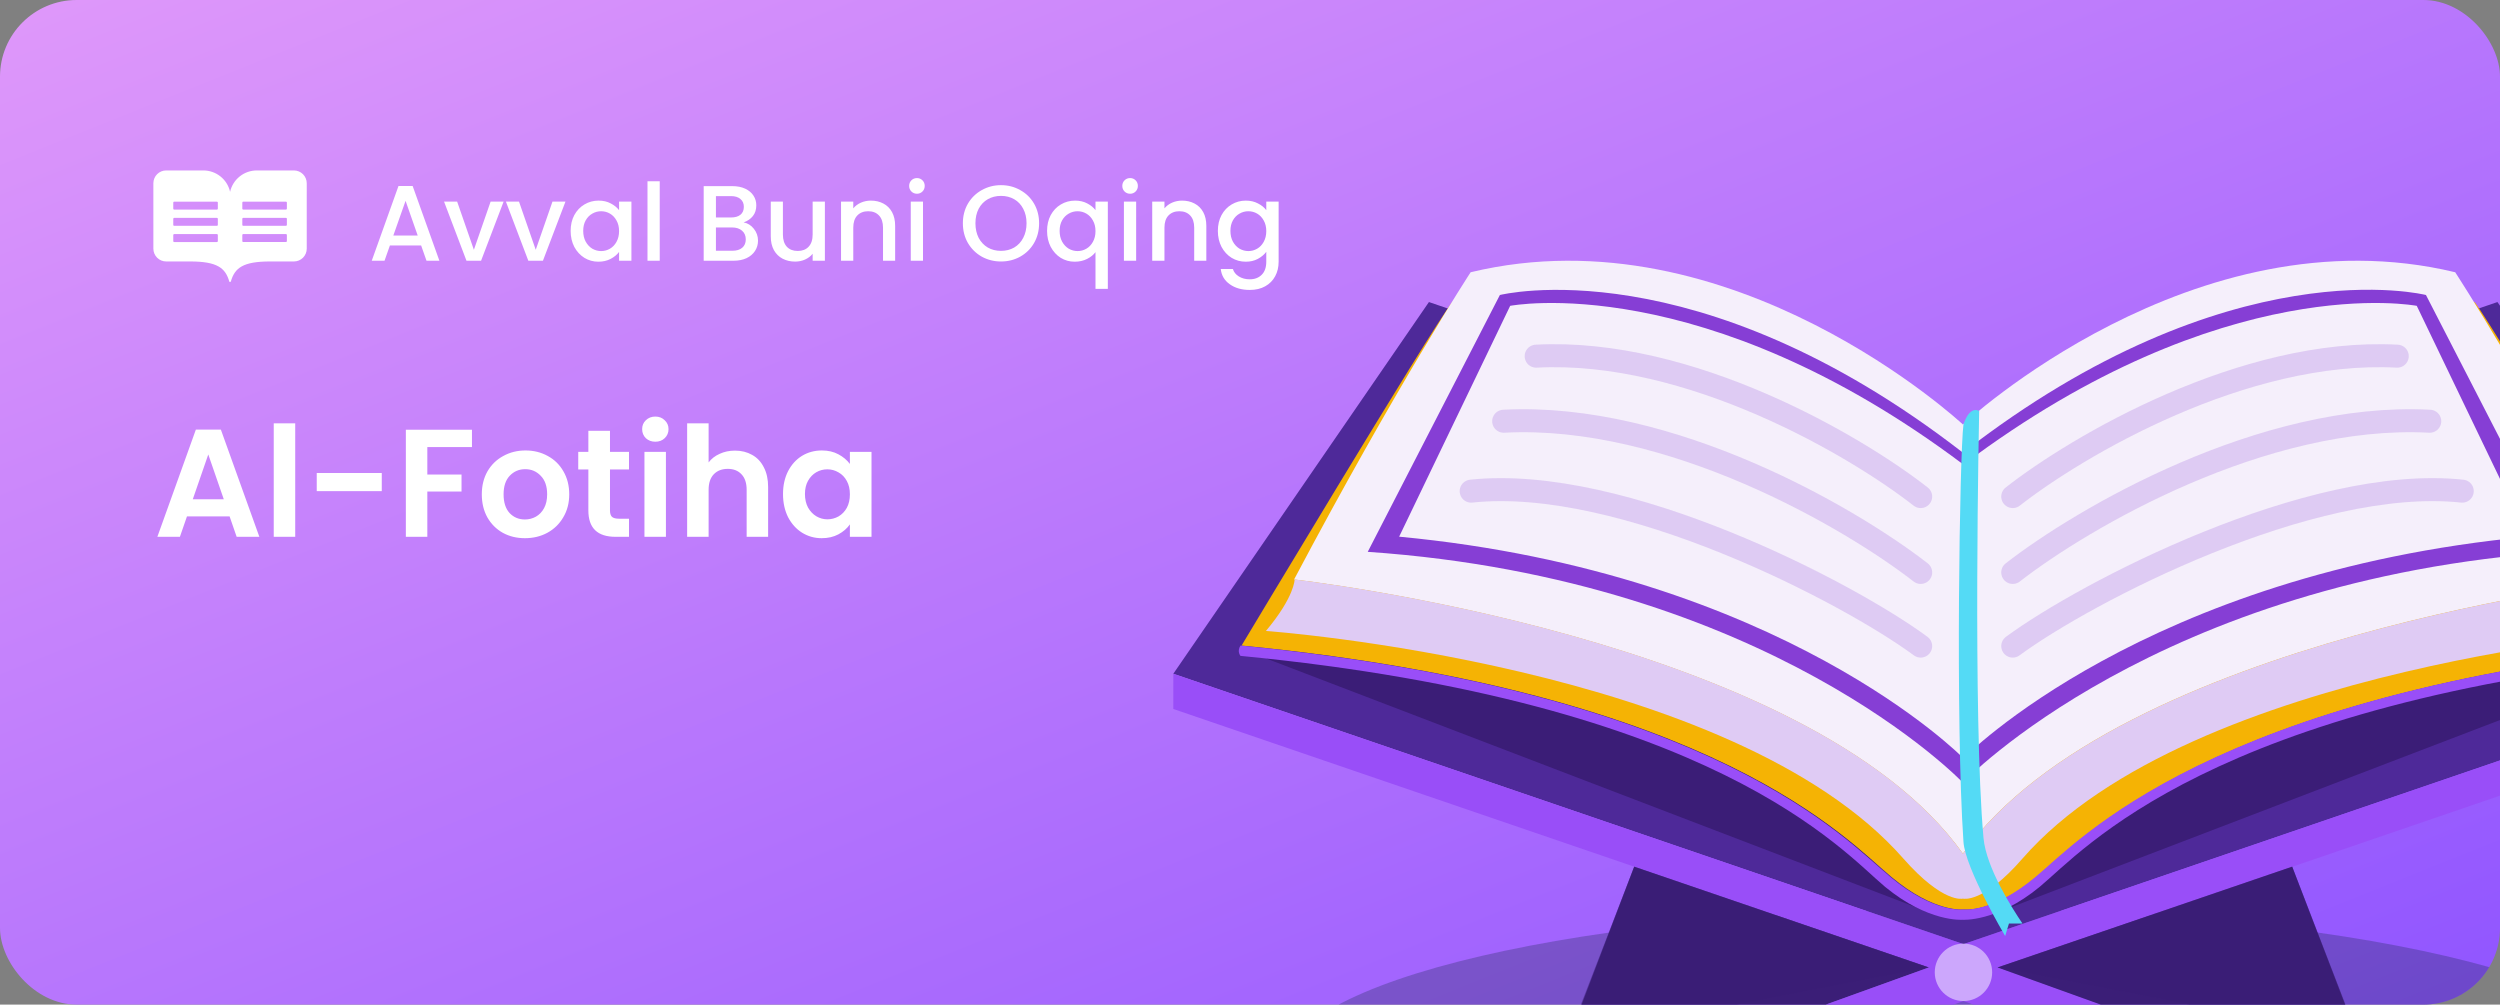 <svg width="326" height="131" viewBox="0 0 326 131" fill="none" xmlns="http://www.w3.org/2000/svg">
<rect x="0" y="0" width="326" height="131" fill="#808080" stroke="none"/>
<g clip-path="url(#clip0_1584_213)">
<rect width="326" height="131" rx="10" fill="url(#paint0_linear_1584_213)"/>
<path opacity="0.25" d="M256.035 160C305.14 160 344.947 150.731 344.947 139.297C344.947 127.863 305.14 118.594 256.035 118.594C206.931 118.594 167.124 127.863 167.124 139.297C167.124 150.731 206.931 160 256.035 160Z" fill="#042030"/>
<path d="M325.667 39.387L256.035 63.199L186.333 39.387L153 87.858L256.035 123.117L359 87.858L325.667 39.387Z" fill="#4E2999"/>
<path opacity="0.45" d="M165.147 85.88L250.598 118.594L221.219 89.483C221.219 89.483 172.986 77.825 165.147 85.88Z" fill="#240F4F"/>
<path opacity="0.45" d="M346.924 85.88L261.473 118.594L290.851 89.483C290.781 89.483 339.014 77.825 346.924 85.88Z" fill="#240F4F"/>
<path d="M256.035 123.116L153 87.858V92.451L256.035 127.709L359 92.451V87.858L256.035 123.116Z" fill="#994EF8"/>
<path d="M201.163 144.314L213.098 113.012L251.516 126.155L201.163 144.314Z" fill="#3B1E77"/>
<path opacity="0.45" d="M204.482 135.27L251.516 126.155L213.098 113.012L204.482 135.27Z" fill="#3B1E77"/>
<path d="M256.035 124.53L201.163 144.314L205.259 148.624L256.035 130.536L306.741 148.624L310.907 144.314L256.035 124.53Z" fill="#994EF8"/>
<path d="M310.907 144.314L298.902 113.012L260.484 126.155L310.907 144.314Z" fill="#3B1E77"/>
<path opacity="0.45" d="M307.518 135.27L260.484 126.155L298.902 113.012L307.518 135.27Z" fill="#3B1E77"/>
<path d="M256.035 130.536C258.102 130.536 259.778 128.859 259.778 126.791C259.778 124.723 258.102 123.046 256.035 123.046C253.968 123.046 252.292 124.723 252.292 126.791C252.292 128.859 253.968 130.536 256.035 130.536Z" fill="white" fill-opacity="0.5"/>
<path d="M322.701 39.387L256.035 72.596L189.37 39.387C186.333 43.414 161.898 84.184 161.898 84.184C162.181 84.184 162.393 84.255 162.675 84.255C223.974 90.402 240.993 109.691 246.643 114.355C252.292 119.089 256.106 118.594 256.106 118.594C256.106 118.594 259.919 119.089 265.569 114.355C271.219 109.691 288.238 90.402 349.537 84.255C349.819 84.255 350.031 84.184 350.314 84.184C350.172 84.184 325.667 43.485 322.701 39.387Z" fill="#F5B304"/>
<path d="M350.172 84.184C349.89 84.184 349.678 84.255 349.396 84.255C288.097 90.402 271.077 109.692 265.428 114.355C259.778 119.089 255.965 118.594 255.965 118.594C255.965 118.594 252.151 119.089 246.502 114.355C240.852 109.692 223.832 90.402 162.534 84.255C162.251 84.255 162.039 84.184 161.757 84.184C161.263 84.961 161.757 85.526 161.757 85.526C223.691 91.532 240.146 110.893 245.795 115.627C251.445 120.29 255.894 119.937 255.894 119.937C255.894 119.937 260.343 120.29 265.993 115.627C271.642 110.963 288.097 91.603 350.031 85.526C350.172 85.526 350.667 84.961 350.172 84.184Z" fill="#994EF8"/>
<path d="M320.159 35.501C286.049 27.304 255.965 55.355 255.965 55.355C255.965 55.355 225.88 27.304 191.771 35.501C191.771 35.501 182.096 50.339 168.748 75.564C168.748 75.564 235.908 83.124 255.965 111.317C276.021 83.124 343.181 75.564 343.181 75.564C329.834 50.339 320.159 35.501 320.159 35.501Z" fill="#F5EFFB"/>
<path d="M343.181 75.564C343.181 75.564 276.021 83.124 255.965 111.317C235.979 83.124 168.819 75.564 168.819 75.564C168.819 75.564 168.819 77.825 165.076 82.276C165.076 82.276 226.022 86.657 248.196 111.953C253.422 117.888 255.965 117.181 255.965 117.181C255.965 117.181 258.578 117.888 263.733 111.953C285.837 86.657 346.853 82.276 346.853 82.276C343.181 77.754 343.181 75.564 343.181 75.564Z" fill="#DFCBF4"/>
<path d="M316.345 38.468C316.345 38.468 290.851 31.968 255.965 59.03C221.149 32.038 195.584 38.468 195.584 38.468L178.353 71.96C230.753 75.564 255.965 102.06 255.965 102.06C255.965 102.06 281.176 75.564 333.577 71.96L316.345 38.468ZM256.035 98.881C256.035 98.881 232.448 74.716 182.449 69.982L196.926 39.881C196.926 39.881 221.996 35.006 256.035 60.584C290.074 35.006 315.145 39.881 315.145 39.881L329.622 69.982C279.623 74.716 256.035 98.881 256.035 98.881Z" fill="#863ED5"/>
<path opacity="0.2" d="M262.462 84.25C271.878 77.302 301.303 61.927 321.077 64.046" stroke="#863ED5" stroke-width="3" stroke-linecap="round"/>
<path opacity="0.2" d="M262.462 64.753C270.819 58.206 292.546 45.379 312.602 46.444" stroke="#863ED5" stroke-width="3" stroke-linecap="round"/>
<path opacity="0.2" d="M262.462 74.645C271.525 67.595 295.088 53.781 316.84 54.928" stroke="#863ED5" stroke-width="3" stroke-linecap="round"/>
<path opacity="0.2" d="M250.456 84.25C241.04 77.302 211.615 61.927 191.841 64.046" stroke="#863ED5" stroke-width="3" stroke-linecap="round"/>
<path opacity="0.2" d="M250.456 64.753C242.1 58.206 220.372 45.379 200.316 46.444" stroke="#863ED5" stroke-width="3" stroke-linecap="round"/>
<path opacity="0.2" d="M250.456 74.645C241.393 67.595 217.83 53.781 196.079 54.928" stroke="#863ED5" stroke-width="3" stroke-linecap="round"/>
<path d="M256.035 55.355C256.035 55.355 256.742 52.883 258.083 53.589C258.083 53.589 257.236 93.652 258.648 109.268C259.001 113.154 262.391 118.453 263.733 120.432H261.967L261.473 122.057C261.473 122.057 256.247 113.224 256.035 109.762C254.976 94.217 255.541 59.1 256.035 55.355Z" fill="#54DAF5"/>
</g>
<path d="M29.94 67.34H24.38L23.46 70H20.52L25.54 56.02H28.8L33.82 70H30.86L29.94 67.34ZM29.18 65.1L27.16 59.26L25.14 65.1H29.18ZM38.496 55.2V70H35.696V55.2H38.496ZM49.783 61.68V64.04H41.303V61.68H49.783ZM61.543 56.04V58.3H55.723V61.88H60.183V64.1H55.723V70H52.923V56.04H61.543ZM68.448 70.18C67.382 70.18 66.422 69.947 65.568 69.48C64.715 69 64.042 68.327 63.548 67.46C63.068 66.593 62.828 65.593 62.828 64.46C62.828 63.327 63.075 62.327 63.568 61.46C64.075 60.593 64.762 59.927 65.628 59.46C66.495 58.98 67.462 58.74 68.528 58.74C69.595 58.74 70.562 58.98 71.428 59.46C72.295 59.927 72.975 60.593 73.468 61.46C73.975 62.327 74.228 63.327 74.228 64.46C74.228 65.593 73.968 66.593 73.448 67.46C72.942 68.327 72.248 69 71.368 69.48C70.502 69.947 69.528 70.18 68.448 70.18ZM68.448 67.74C68.955 67.74 69.428 67.62 69.868 67.38C70.322 67.127 70.682 66.753 70.948 66.26C71.215 65.767 71.348 65.167 71.348 64.46C71.348 63.407 71.068 62.6 70.508 62.04C69.962 61.467 69.288 61.18 68.488 61.18C67.688 61.18 67.015 61.467 66.468 62.04C65.935 62.6 65.668 63.407 65.668 64.46C65.668 65.513 65.928 66.327 66.448 66.9C66.982 67.46 67.648 67.74 68.448 67.74ZM79.542 61.22V66.58C79.542 66.953 79.629 67.227 79.802 67.4C79.989 67.56 80.296 67.64 80.722 67.64H82.022V70H80.262C77.902 70 76.722 68.853 76.722 66.56V61.22H75.402V58.92H76.722V56.18H79.542V58.92H82.022V61.22H79.542ZM85.456 57.6C84.963 57.6 84.55 57.447 84.216 57.14C83.896 56.82 83.736 56.427 83.736 55.96C83.736 55.493 83.896 55.107 84.216 54.8C84.55 54.48 84.963 54.32 85.456 54.32C85.95 54.32 86.356 54.48 86.676 54.8C87.01 55.107 87.176 55.493 87.176 55.96C87.176 56.427 87.01 56.82 86.676 57.14C86.356 57.447 85.95 57.6 85.456 57.6ZM86.836 58.92V70H84.036V58.92H86.836ZM95.843 58.76C96.683 58.76 97.429 58.947 98.083 59.32C98.736 59.68 99.243 60.22 99.603 60.94C99.976 61.647 100.163 62.5 100.163 63.5V70H97.363V63.88C97.363 63 97.143 62.327 96.703 61.86C96.263 61.38 95.663 61.14 94.903 61.14C94.129 61.14 93.516 61.38 93.063 61.86C92.623 62.327 92.403 63 92.403 63.88V70H89.603V55.2H92.403V60.3C92.763 59.82 93.243 59.447 93.843 59.18C94.443 58.9 95.109 58.76 95.843 58.76ZM102.105 64.42C102.105 63.3 102.325 62.307 102.765 61.44C103.219 60.573 103.825 59.907 104.585 59.44C105.359 58.973 106.219 58.74 107.165 58.74C107.992 58.74 108.712 58.907 109.325 59.24C109.952 59.573 110.452 59.993 110.825 60.5V58.92H113.645V70H110.825V68.38C110.465 68.9 109.965 69.333 109.325 69.68C108.699 70.013 107.972 70.18 107.145 70.18C106.212 70.18 105.359 69.94 104.585 69.46C103.825 68.98 103.219 68.307 102.765 67.44C102.325 66.56 102.105 65.553 102.105 64.42ZM110.825 64.46C110.825 63.78 110.692 63.2 110.425 62.72C110.159 62.227 109.799 61.853 109.345 61.6C108.892 61.333 108.405 61.2 107.885 61.2C107.365 61.2 106.885 61.327 106.445 61.58C106.005 61.833 105.645 62.207 105.365 62.7C105.099 63.18 104.965 63.753 104.965 64.42C104.965 65.087 105.099 65.673 105.365 66.18C105.645 66.673 106.005 67.053 106.445 67.32C106.899 67.587 107.379 67.72 107.885 67.72C108.405 67.72 108.892 67.593 109.345 67.34C109.799 67.073 110.159 66.7 110.425 66.22C110.692 65.727 110.825 65.14 110.825 64.46Z" fill="white"/>
<g clip-path="url(#clip1_1584_213)">
<path d="M38.344 22.226H33.489C32.678 22.225 31.89 22.501 31.257 23.008C30.623 23.515 30.181 24.222 30.003 25.014C29.825 24.222 29.383 23.515 28.749 23.008C28.115 22.502 27.328 22.226 26.517 22.226H21.666C21.224 22.226 20.8 22.401 20.488 22.714C20.175 23.027 20 23.451 19.999 23.892V32.428C20 32.87 20.175 33.293 20.488 33.606C20.8 33.919 21.224 34.094 21.666 34.094H24.781C28.329 34.094 29.388 34.941 29.895 36.699C29.919 36.796 30.076 36.796 30.103 36.699C30.614 34.942 31.672 34.094 35.218 34.094H38.332C38.774 34.094 39.198 33.919 39.51 33.606C39.823 33.293 39.999 32.87 39.999 32.428V23.896C39.999 23.456 39.825 23.033 39.514 22.72C39.204 22.407 38.783 22.23 38.343 22.226L38.344 22.226ZM28.402 31.441C28.403 31.457 28.4 31.473 28.394 31.487C28.388 31.502 28.379 31.515 28.367 31.527C28.356 31.538 28.343 31.547 28.328 31.553C28.313 31.559 28.297 31.562 28.281 31.562H22.715C22.699 31.562 22.683 31.559 22.669 31.553C22.654 31.547 22.64 31.538 22.629 31.527C22.618 31.515 22.609 31.502 22.603 31.487C22.597 31.472 22.594 31.457 22.594 31.441V30.646C22.594 30.58 22.646 30.524 22.715 30.524H28.284C28.35 30.524 28.406 30.576 28.406 30.646V31.441H28.402ZM28.402 29.326C28.403 29.342 28.399 29.358 28.393 29.373C28.387 29.387 28.378 29.401 28.367 29.412C28.356 29.424 28.343 29.432 28.328 29.439C28.313 29.445 28.297 29.448 28.281 29.448H22.715C22.699 29.448 22.683 29.445 22.669 29.439C22.654 29.432 22.64 29.424 22.629 29.412C22.618 29.401 22.609 29.387 22.603 29.373C22.597 29.358 22.594 29.342 22.594 29.326V28.531C22.594 28.465 22.646 28.41 22.715 28.41H28.284C28.35 28.41 28.406 28.462 28.406 28.531V29.326H28.402ZM28.402 27.212C28.403 27.228 28.399 27.244 28.393 27.258C28.387 27.273 28.378 27.287 28.367 27.298C28.356 27.309 28.343 27.318 28.328 27.324C28.313 27.33 28.297 27.333 28.281 27.333H22.715C22.699 27.333 22.683 27.33 22.669 27.324C22.654 27.318 22.64 27.309 22.629 27.298C22.618 27.287 22.609 27.273 22.603 27.258C22.597 27.244 22.594 27.228 22.594 27.212V26.417C22.594 26.351 22.646 26.296 22.715 26.296H28.284C28.35 26.296 28.406 26.348 28.406 26.417V27.212H28.402ZM37.406 31.438C37.406 31.453 37.403 31.469 37.397 31.484C37.391 31.499 37.382 31.512 37.371 31.523C37.36 31.535 37.346 31.544 37.331 31.55C37.317 31.556 37.301 31.559 37.285 31.559H31.719C31.703 31.559 31.687 31.556 31.672 31.55C31.657 31.544 31.644 31.535 31.633 31.523C31.622 31.512 31.613 31.499 31.607 31.484C31.601 31.469 31.597 31.453 31.598 31.438V30.642C31.598 30.577 31.649 30.521 31.719 30.521H37.288C37.354 30.521 37.409 30.573 37.409 30.642V31.438H37.406ZM37.406 29.323C37.406 29.339 37.403 29.355 37.397 29.37C37.391 29.384 37.382 29.398 37.371 29.409C37.36 29.421 37.346 29.43 37.332 29.436C37.317 29.442 37.301 29.445 37.285 29.444H31.719C31.703 29.445 31.687 29.441 31.672 29.435C31.657 29.429 31.644 29.42 31.633 29.409C31.622 29.398 31.613 29.384 31.607 29.37C31.601 29.355 31.597 29.339 31.598 29.323V28.528C31.598 28.462 31.649 28.407 31.719 28.407H37.288C37.354 28.407 37.409 28.459 37.409 28.528V29.323H37.406ZM37.406 27.208C37.406 27.224 37.403 27.24 37.397 27.255C37.391 27.269 37.382 27.283 37.371 27.294C37.36 27.305 37.346 27.314 37.331 27.32C37.317 27.326 37.301 27.329 37.285 27.329H31.719C31.703 27.329 31.687 27.326 31.672 27.32C31.657 27.314 31.644 27.305 31.633 27.294C31.622 27.283 31.613 27.269 31.607 27.255C31.601 27.24 31.597 27.224 31.598 27.208V26.416C31.598 26.351 31.649 26.295 31.719 26.295H37.288C37.354 26.295 37.409 26.347 37.409 26.416V27.208H37.406Z" fill="white"/>
</g>
<path d="M54.916 32.012H50.842L50.142 34H48.476L51.962 24.256H53.81L57.296 34H55.616L54.916 32.012ZM54.468 30.71L52.886 26.188L51.29 30.71H54.468ZM61.794 32.572L63.978 26.286H65.672L62.732 34H60.828L57.902 26.286H59.61L61.794 32.572ZM69.86 32.572L72.044 26.286H73.738L70.798 34H68.894L65.968 26.286H67.676L69.86 32.572ZM74.412 30.108C74.412 29.333 74.571 28.647 74.888 28.05C75.215 27.453 75.654 26.991 76.204 26.664C76.764 26.328 77.38 26.16 78.052 26.16C78.659 26.16 79.186 26.281 79.635 26.524C80.092 26.757 80.456 27.051 80.727 27.406V26.286H82.337V34H80.727V32.852C80.456 33.216 80.087 33.519 79.621 33.762C79.154 34.005 78.622 34.126 78.025 34.126C77.362 34.126 76.755 33.958 76.204 33.622C75.654 33.277 75.215 32.801 74.888 32.194C74.571 31.578 74.412 30.883 74.412 30.108ZM80.727 30.136C80.727 29.604 80.615 29.142 80.391 28.75C80.176 28.358 79.891 28.059 79.537 27.854C79.182 27.649 78.799 27.546 78.388 27.546C77.978 27.546 77.595 27.649 77.24 27.854C76.886 28.05 76.597 28.344 76.373 28.736C76.158 29.119 76.05 29.576 76.05 30.108C76.05 30.64 76.158 31.107 76.373 31.508C76.597 31.909 76.886 32.217 77.24 32.432C77.605 32.637 77.987 32.74 78.388 32.74C78.799 32.74 79.182 32.637 79.537 32.432C79.891 32.227 80.176 31.928 80.391 31.536C80.615 31.135 80.727 30.668 80.727 30.136ZM86.029 23.64V34H84.433V23.64H86.029ZM96.969 29.002C97.492 29.095 97.935 29.371 98.299 29.828C98.663 30.285 98.845 30.803 98.845 31.382C98.845 31.877 98.714 32.325 98.453 32.726C98.201 33.118 97.832 33.431 97.347 33.664C96.862 33.888 96.297 34 95.653 34H91.761V24.27H95.471C96.134 24.27 96.703 24.382 97.179 24.606C97.655 24.83 98.014 25.133 98.257 25.516C98.5 25.889 98.621 26.309 98.621 26.776C98.621 27.336 98.472 27.803 98.173 28.176C97.874 28.549 97.473 28.825 96.969 29.002ZM93.357 28.358H95.331C95.854 28.358 96.26 28.241 96.549 28.008C96.848 27.765 96.997 27.42 96.997 26.972C96.997 26.533 96.848 26.193 96.549 25.95C96.26 25.698 95.854 25.572 95.331 25.572H93.357V28.358ZM95.513 32.698C96.054 32.698 96.479 32.567 96.787 32.306C97.095 32.045 97.249 31.681 97.249 31.214C97.249 30.738 97.086 30.36 96.759 30.08C96.432 29.8 95.998 29.66 95.457 29.66H93.357V32.698H95.513ZM107.565 26.286V34H105.969V33.09C105.717 33.407 105.386 33.659 104.975 33.846C104.574 34.023 104.145 34.112 103.687 34.112C103.081 34.112 102.535 33.986 102.049 33.734C101.573 33.482 101.195 33.109 100.915 32.614C100.645 32.119 100.509 31.522 100.509 30.822V26.286H102.091V30.584C102.091 31.275 102.264 31.807 102.609 32.18C102.955 32.544 103.426 32.726 104.023 32.726C104.621 32.726 105.092 32.544 105.437 32.18C105.792 31.807 105.969 31.275 105.969 30.584V26.286H107.565ZM113.563 26.16C114.17 26.16 114.711 26.286 115.187 26.538C115.672 26.79 116.05 27.163 116.321 27.658C116.592 28.153 116.727 28.75 116.727 29.45V34H115.145V29.688C115.145 28.997 114.972 28.47 114.627 28.106C114.282 27.733 113.81 27.546 113.213 27.546C112.616 27.546 112.14 27.733 111.785 28.106C111.44 28.47 111.267 28.997 111.267 29.688V34H109.671V26.286H111.267V27.168C111.528 26.851 111.86 26.603 112.261 26.426C112.672 26.249 113.106 26.16 113.563 26.16ZM119.575 25.264C119.286 25.264 119.043 25.166 118.847 24.97C118.651 24.774 118.553 24.531 118.553 24.242C118.553 23.953 118.651 23.71 118.847 23.514C119.043 23.318 119.286 23.22 119.575 23.22C119.855 23.22 120.093 23.318 120.289 23.514C120.485 23.71 120.583 23.953 120.583 24.242C120.583 24.531 120.485 24.774 120.289 24.97C120.093 25.166 119.855 25.264 119.575 25.264ZM120.359 26.286V34H118.763V26.286H120.359ZM130.529 34.098C129.624 34.098 128.788 33.888 128.023 33.468C127.267 33.039 126.665 32.446 126.217 31.69C125.778 30.925 125.559 30.066 125.559 29.114C125.559 28.162 125.778 27.308 126.217 26.552C126.665 25.796 127.267 25.208 128.023 24.788C128.788 24.359 129.624 24.144 130.529 24.144C131.444 24.144 132.279 24.359 133.035 24.788C133.8 25.208 134.402 25.796 134.841 26.552C135.28 27.308 135.499 28.162 135.499 29.114C135.499 30.066 135.28 30.925 134.841 31.69C134.402 32.446 133.8 33.039 133.035 33.468C132.279 33.888 131.444 34.098 130.529 34.098ZM130.529 32.712C131.173 32.712 131.747 32.567 132.251 32.278C132.755 31.979 133.147 31.559 133.427 31.018C133.716 30.467 133.861 29.833 133.861 29.114C133.861 28.395 133.716 27.765 133.427 27.224C133.147 26.683 132.755 26.267 132.251 25.978C131.747 25.689 131.173 25.544 130.529 25.544C129.885 25.544 129.311 25.689 128.807 25.978C128.303 26.267 127.906 26.683 127.617 27.224C127.337 27.765 127.197 28.395 127.197 29.114C127.197 29.833 127.337 30.467 127.617 31.018C127.906 31.559 128.303 31.979 128.807 32.278C129.311 32.567 129.885 32.712 130.529 32.712ZM136.538 30.108C136.538 29.333 136.696 28.647 137.014 28.05C137.34 27.453 137.779 26.991 138.33 26.664C138.89 26.328 139.51 26.16 140.192 26.16C140.789 26.16 141.316 26.281 141.774 26.524C142.24 26.767 142.6 27.061 142.852 27.406V26.286H144.462V37.668H142.852V32.88C142.6 33.225 142.236 33.519 141.76 33.762C141.284 34.005 140.742 34.126 140.136 34.126C139.473 34.126 138.866 33.958 138.316 33.622C137.774 33.277 137.34 32.801 137.014 32.194C136.696 31.578 136.538 30.883 136.538 30.108ZM142.852 30.136C142.852 29.604 142.74 29.142 142.516 28.75C142.301 28.358 142.016 28.059 141.662 27.854C141.307 27.649 140.924 27.546 140.514 27.546C140.103 27.546 139.72 27.649 139.366 27.854C139.011 28.05 138.722 28.344 138.498 28.736C138.283 29.119 138.176 29.576 138.176 30.108C138.176 30.64 138.283 31.107 138.498 31.508C138.722 31.909 139.011 32.217 139.366 32.432C139.73 32.637 140.112 32.74 140.514 32.74C140.924 32.74 141.307 32.637 141.662 32.432C142.016 32.227 142.301 31.928 142.516 31.536C142.74 31.135 142.852 30.668 142.852 30.136ZM147.37 25.264C147.08 25.264 146.838 25.166 146.642 24.97C146.446 24.774 146.348 24.531 146.348 24.242C146.348 23.953 146.446 23.71 146.642 23.514C146.838 23.318 147.08 23.22 147.37 23.22C147.65 23.22 147.888 23.318 148.084 23.514C148.28 23.71 148.378 23.953 148.378 24.242C148.378 24.531 148.28 24.774 148.084 24.97C147.888 25.166 147.65 25.264 147.37 25.264ZM148.154 26.286V34H146.558V26.286H148.154ZM154.141 26.16C154.748 26.16 155.289 26.286 155.765 26.538C156.251 26.79 156.629 27.163 156.899 27.658C157.17 28.153 157.305 28.75 157.305 29.45V34H155.723V29.688C155.723 28.997 155.551 28.47 155.205 28.106C154.86 27.733 154.389 27.546 153.791 27.546C153.194 27.546 152.718 27.733 152.363 28.106C152.018 28.47 151.845 28.997 151.845 29.688V34H150.249V26.286H151.845V27.168C152.107 26.851 152.438 26.603 152.839 26.426C153.25 26.249 153.684 26.16 154.141 26.16ZM162.449 26.16C163.046 26.16 163.574 26.281 164.031 26.524C164.498 26.757 164.862 27.051 165.123 27.406V26.286H166.733V34.126C166.733 34.835 166.584 35.465 166.285 36.016C165.986 36.576 165.552 37.015 164.983 37.332C164.423 37.649 163.751 37.808 162.967 37.808C161.922 37.808 161.054 37.561 160.363 37.066C159.672 36.581 159.28 35.918 159.187 35.078H160.769C160.89 35.479 161.147 35.801 161.539 36.044C161.94 36.296 162.416 36.422 162.967 36.422C163.611 36.422 164.129 36.226 164.521 35.834C164.922 35.442 165.123 34.873 165.123 34.126V32.838C164.852 33.202 164.484 33.51 164.017 33.762C163.56 34.005 163.037 34.126 162.449 34.126C161.777 34.126 161.161 33.958 160.601 33.622C160.05 33.277 159.612 32.801 159.285 32.194C158.968 31.578 158.809 30.883 158.809 30.108C158.809 29.333 158.968 28.647 159.285 28.05C159.612 27.453 160.05 26.991 160.601 26.664C161.161 26.328 161.777 26.16 162.449 26.16ZM165.123 30.136C165.123 29.604 165.011 29.142 164.787 28.75C164.572 28.358 164.288 28.059 163.933 27.854C163.578 27.649 163.196 27.546 162.785 27.546C162.374 27.546 161.992 27.649 161.637 27.854C161.282 28.05 160.993 28.344 160.769 28.736C160.554 29.119 160.447 29.576 160.447 30.108C160.447 30.64 160.554 31.107 160.769 31.508C160.993 31.909 161.282 32.217 161.637 32.432C162.001 32.637 162.384 32.74 162.785 32.74C163.196 32.74 163.578 32.637 163.933 32.432C164.288 32.227 164.572 31.928 164.787 31.536C165.011 31.135 165.123 30.668 165.123 30.136Z" fill="white"/>
<defs>
<linearGradient id="paint0_linear_1584_213" x1="0" y1="0" x2="90.645" y2="225.575" gradientUnits="userSpaceOnUse">
<stop stop-color="#DF98FA"/>
<stop offset="1" stop-color="#9055FF"/>
</linearGradient>
<clipPath id="clip0_1584_213">
<rect width="326" height="131" rx="10" fill="white"/>
</clipPath>
<clipPath id="clip1_1584_213">
<rect width="20" height="20" fill="white" transform="translate(20 19.5)"/>
</clipPath>
</defs>
</svg>
